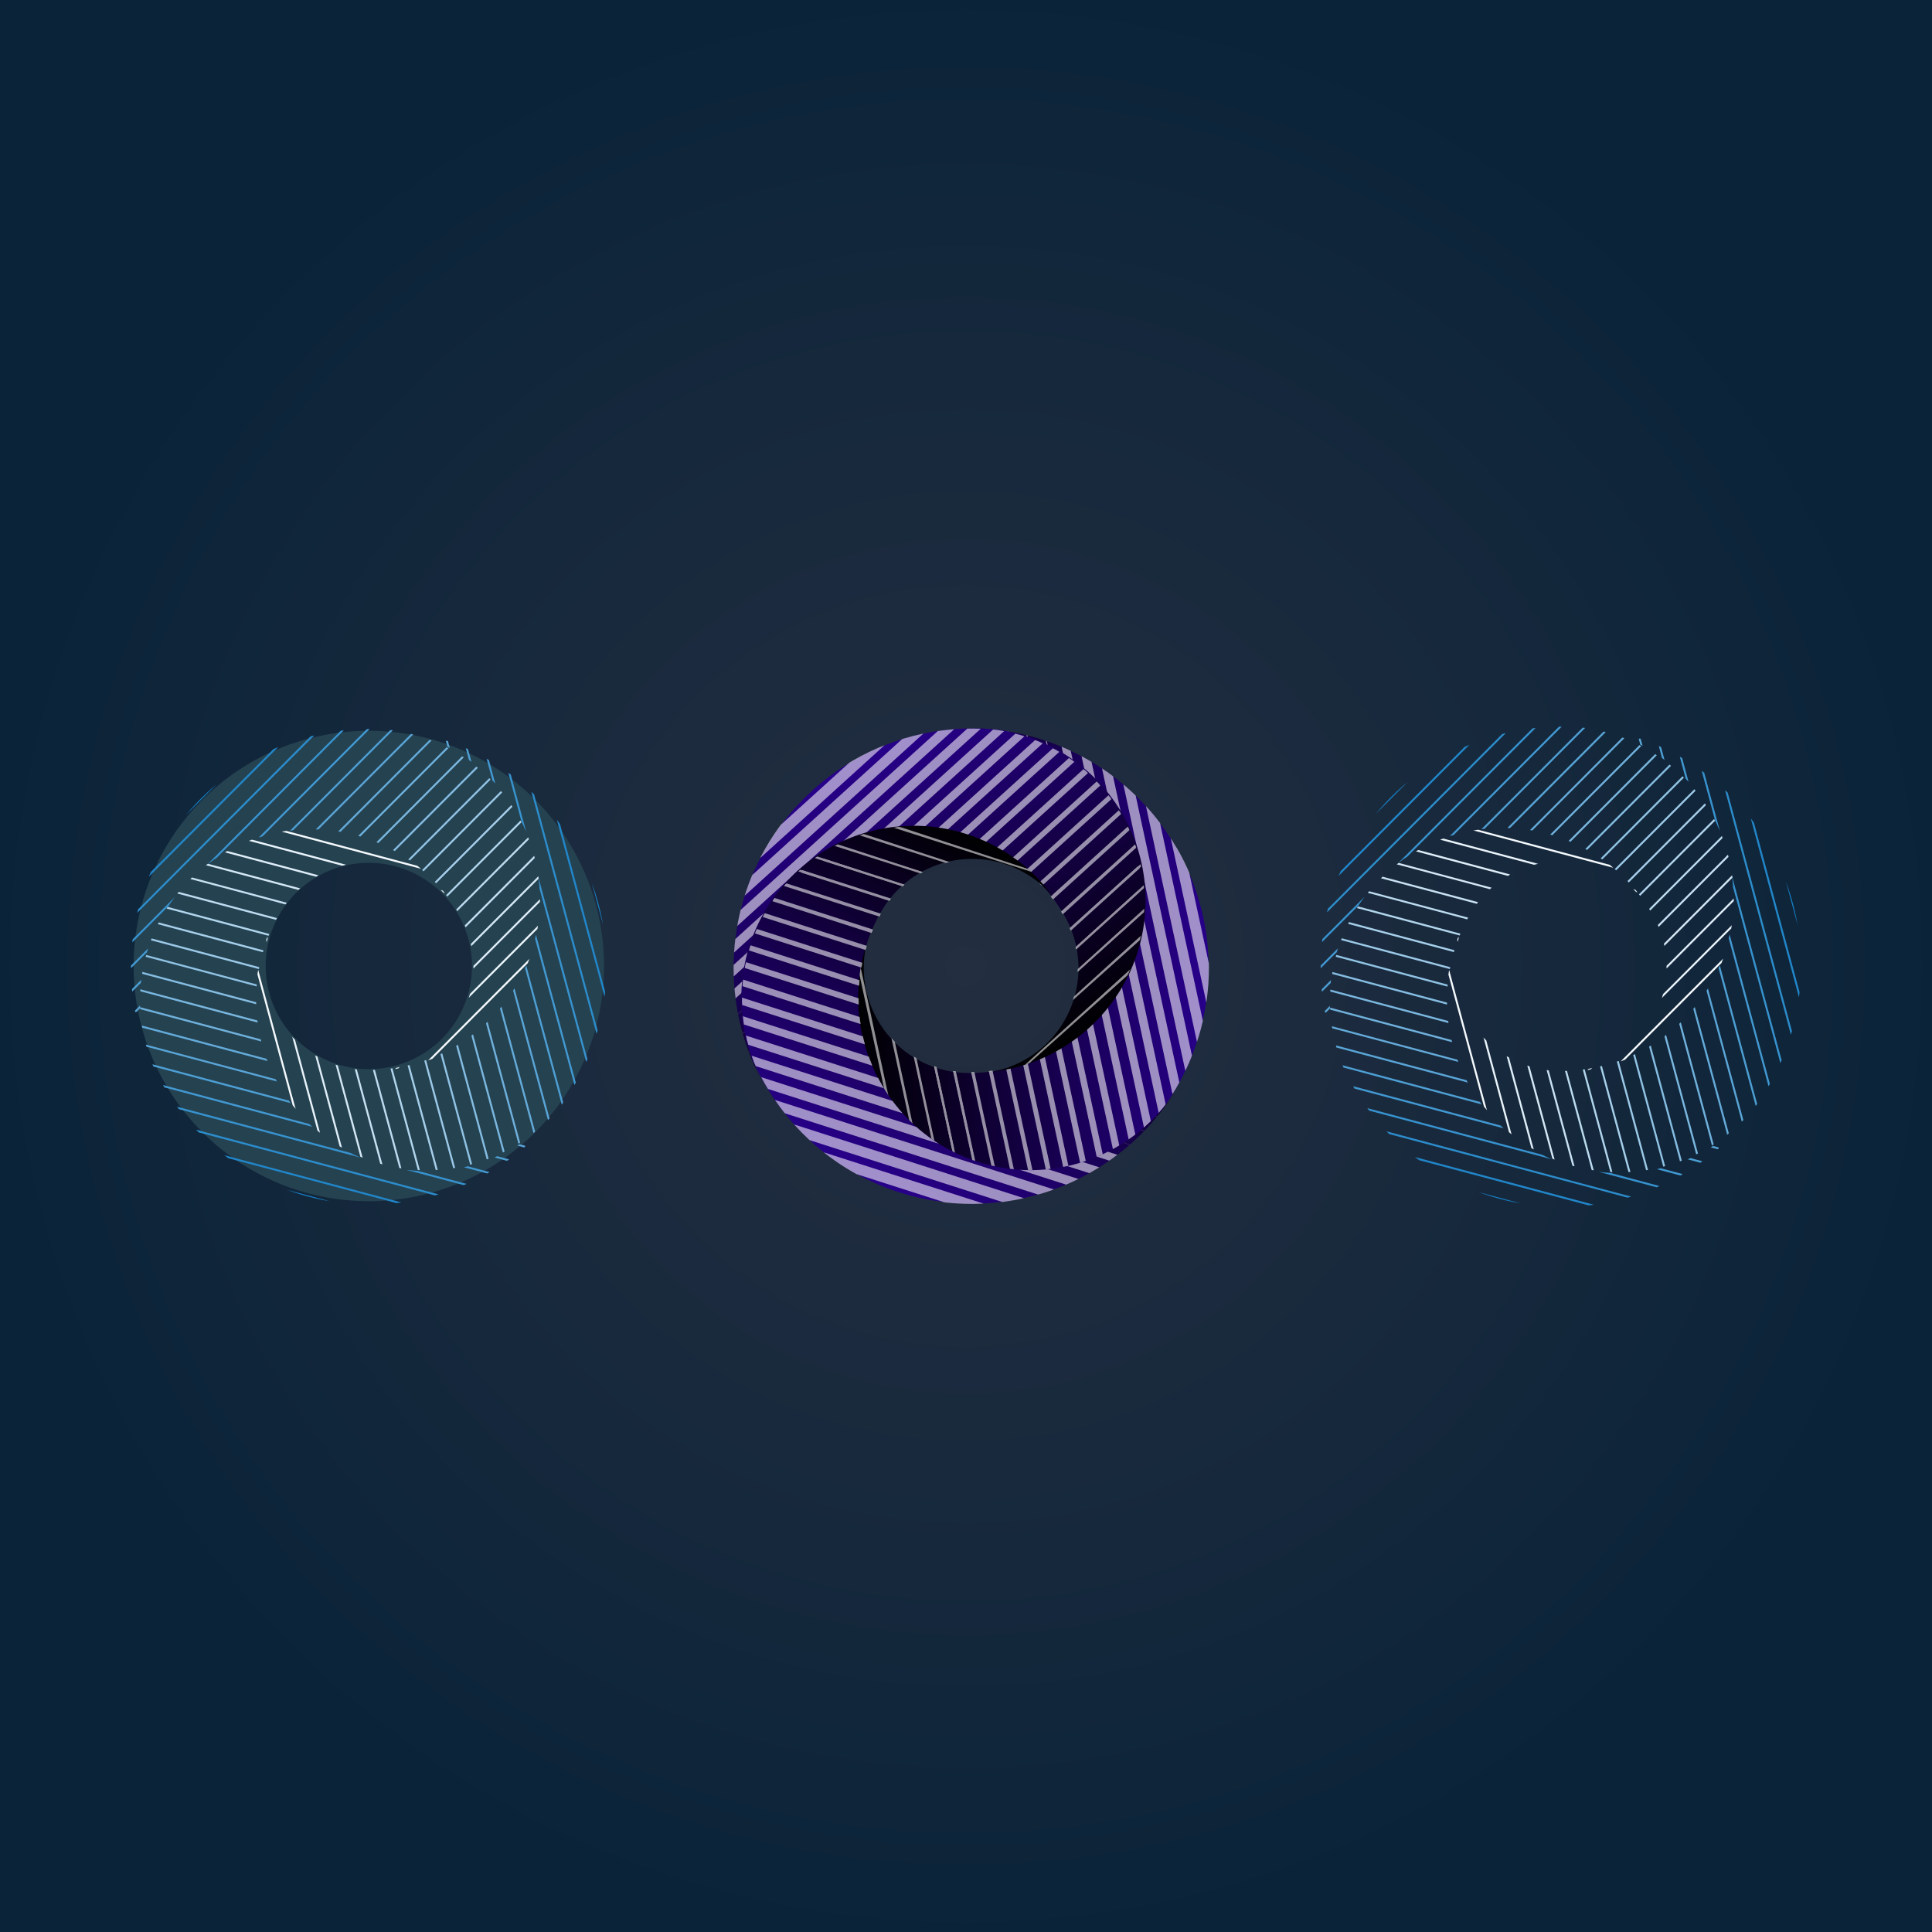 <svg id="Layer_1" data-name="Layer 1" xmlns="http://www.w3.org/2000/svg" xmlns:xlink="http://www.w3.org/1999/xlink" viewBox="0 0 1000 1000"><rect x="0" y="0" width="1000" height="1000" fill="#333333" stroke="none"/><defs><style>.cls-1,.cls-14,.cls-15,.cls-16,.cls-17,.cls-18,.cls-19,.cls-20,.cls-21,.cls-22,.cls-23,.cls-24,.cls-25,.cls-26,.cls-27,.cls-28,.cls-29,.cls-30,.cls-31,.cls-32,.cls-33,.cls-34,.cls-35{fill:none;}.cls-2{fill:url(#radial-gradient);}.cls-3{opacity:0.75;}.cls-4{fill:url(#linear-gradient);}.cls-5{opacity:0.56;}.cls-6{clip-path:url(#clip-path);}.cls-7{fill:#fff;}.cls-8{fill:url(#linear-gradient-2);}.cls-9{clip-path:url(#clip-path-2);}.cls-10{fill:url(#linear-gradient-3);}.cls-11{clip-path:url(#clip-path-3);}.cls-12{fill:#254251;}.cls-13{clip-path:url(#clip-path-4);}.cls-14{stroke:#fff;}.cls-14,.cls-15,.cls-16,.cls-17,.cls-18,.cls-19,.cls-20,.cls-21,.cls-22,.cls-23,.cls-24,.cls-25,.cls-26,.cls-27,.cls-28,.cls-29,.cls-30,.cls-31,.cls-32,.cls-33,.cls-34,.cls-35{stroke-miterlimit:10;}.cls-15{stroke:#f4f9fc;}.cls-16{stroke:#e9f3fa;}.cls-17{stroke:#deedf7;}.cls-18{stroke:#d3e7f4;}.cls-19{stroke:#c8e1f2;}.cls-20{stroke:#bcdbef;}.cls-21{stroke:#b1d5ec;}.cls-22{stroke:#a6cfea;}.cls-23{stroke:#9bc9e7;}.cls-24{stroke:#90c3e4;}.cls-25{stroke:#85bde2;}.cls-26{stroke:#7ab7df;}.cls-27{stroke:#6fb1dc;}.cls-28{stroke:#64abda;}.cls-29{stroke:#59a5d7;}.cls-30{stroke:#4d9fd4;}.cls-31{stroke:#4299d2;}.cls-32{stroke:#3793cf;}.cls-33{stroke:#2c8dcc;}.cls-34{stroke:#2187ca;}.cls-35{stroke:#1681c7;}.cls-36{clip-path:url(#clip-path-5);}.cls-37{clip-path:url(#clip-path-6);}.cls-38{clip-path:url(#clip-path-7);}.cls-39{clip-path:url(#clip-path-8);}.cls-40{clip-path:url(#clip-path-9);}</style><radialGradient id="radial-gradient" cx="500" cy="500" r="500" gradientUnits="userSpaceOnUse"><stop offset="0" stop-color="#8bb6ff"/><stop offset="0.17" stop-color="#82b2fc"/><stop offset="0.46" stop-color="#68a7f5"/><stop offset="0.82" stop-color="#3f96e9"/><stop offset="1" stop-color="#298de2"/></radialGradient><linearGradient id="linear-gradient" x1="442.72" y1="492.22" x2="625.56" y2="492.22" gradientUnits="userSpaceOnUse"><stop offset="0"/><stop offset="1" stop-color="#28008b"/></linearGradient><clipPath id="clip-path"><path class="cls-1" d="M609,438.82a124.13,124.13,0,0,0-107.49-61.9,89.23,89.23,0,0,1,87.8,72.89l.23.21-.18.1a88.64,88.64,0,0,1-30.18,83.78l-.36.31A89.08,89.08,0,0,1,501.55,555a54.28,54.28,0,0,1-51-73.22,88.41,88.41,0,0,0-6.36,52l.09.47a89.34,89.34,0,0,0,158,38.87,124.11,124.11,0,0,0,6.82-10.5,123.38,123.38,0,0,0,0-123.76Z"/></clipPath><linearGradient id="linear-gradient-2" x1="1491.38" y1="-359.91" x2="1674.21" y2="-359.91" gradientTransform="translate(1583.01 1667.95) rotate(-120)" xlink:href="#linear-gradient"/><clipPath id="clip-path-2"><path class="cls-1" d="M396.23,439a124.13,124.13,0,0,0,.14,124A89.22,89.22,0,0,1,415.6,450.56l.06-.31.18.1a90,90,0,0,1,13-9.16,88.71,88.71,0,0,1,74.65-6.59l.46.16A89.06,89.06,0,0,1,550.58,474a54.45,54.45,0,0,1,.07,54.41,54.24,54.24,0,0,1-38,26.41,88.48,88.48,0,0,0,48.19-20.49l.37-.31a89.36,89.36,0,0,0-45.33-156.25,123.19,123.19,0,0,0-74.42,15.87A122.93,122.93,0,0,0,396.23,439Z"/></clipPath><linearGradient id="linear-gradient-3" x1="1704.72" y1="973.95" x2="1887.56" y2="973.95" gradientTransform="translate(2235.99 -536.95) rotate(120)" xlink:href="#linear-gradient"/><clipPath id="clip-path-3"><path class="cls-1" d="M503.26,623.14A124.11,124.11,0,0,0,610.61,561a89.23,89.23,0,0,1-107,39.59l-.3.11v-.21a88.8,88.8,0,0,1-57.46-68l-.09-.47a89.06,89.06,0,0,1,10.67-60,54.43,54.43,0,0,1,47.08-27.26,54.22,54.22,0,0,1,41.85,19.67,88.37,88.37,0,0,0-41.84-31.49l-.45-.17A89.35,89.35,0,0,0,390.39,550.1a124,124,0,0,0,13.05,22.51,123.37,123.37,0,0,0,99.82,50.53Z"/></clipPath><clipPath id="clip-path-4"><path class="cls-1" d="M297.49,438.15a123.21,123.21,0,0,0-106.73-61.64,88.66,88.66,0,0,1,87.17,72.59l.24.2-.18.11a88.44,88.44,0,0,1-30,83.43l-.36.31a88.31,88.31,0,0,1-56.9,20.68,54.07,54.07,0,0,1-50.68-72.91,88.28,88.28,0,0,0-7.71,36.15,89.2,89.2,0,0,0,1.4,15.61c0,.15,0,.31.08.47a88.63,88.63,0,0,0,156.86,38.7,123.16,123.16,0,0,0,6.78-133.7Z"/></clipPath><clipPath id="clip-path-5"><path class="cls-1" d="M84.31,439a123.18,123.18,0,0,0,0,123.25,88.66,88.66,0,0,1,19.27-111.79l.06-.31.18.1A88.56,88.56,0,0,1,191,434.44l.46.16a88.24,88.24,0,0,1,46.36,38.94,54.06,54.06,0,0,1-37.81,80.34,88.28,88.28,0,0,0,35.17-11.4,89.31,89.31,0,0,0,12.81-9l.37-.31A88.63,88.63,0,0,0,203.49,378q-6.19-.63-12.44-.64a126.26,126.26,0,0,0-13.45.72A123.22,123.22,0,0,0,84.31,439Z"/></clipPath><clipPath id="clip-path-6"><path class="cls-1" d="M191.24,623.49A123.2,123.2,0,0,0,298,561.87a88.67,88.67,0,0,1-106.45,39.21l-.3.1V601A88.53,88.53,0,0,1,134,533.3l-.09-.46a88.24,88.24,0,0,1,10.54-59.63,54.08,54.08,0,0,1,88.48-7.43A88.29,88.29,0,0,0,205.46,441a89.34,89.34,0,0,0-14.22-6.59l-.45-.17A88.63,88.63,0,0,0,78.84,550.77a124.47,124.47,0,0,0,5.67,11.09,123.13,123.13,0,0,0,106.73,61.63Z"/></clipPath><clipPath id="clip-path-7"><path class="cls-1" d="M915.53,437.54A124.39,124.39,0,0,0,807.75,375.3a89.54,89.54,0,0,1,88,73.3l.24.21-.18.1a89.37,89.37,0,0,1-30.26,84.25l-.37.31a89.15,89.15,0,0,1-57.46,20.89,54.61,54.61,0,0,1-51.17-73.63A89.25,89.25,0,0,0,750.2,533l.09.47a89.5,89.5,0,0,0,158.4,39.09q3.67-5.1,6.84-10.56a126.43,126.43,0,0,0,6.16-12.12,124.42,124.42,0,0,0-6.16-112.34Z"/></clipPath><clipPath id="clip-path-8"><path class="cls-1" d="M700.26,438.35a124.4,124.4,0,0,0,0,124.46,89.53,89.53,0,0,1,19.46-112.89l.06-.31.18.1a91.06,91.06,0,0,1,13.07-9.2,89.29,89.29,0,0,1,75-6.71l.46.16a89.14,89.14,0,0,1,46.82,39.32,54.61,54.61,0,0,1-38.18,81.13,89.28,89.28,0,0,0,35.51-11.51,90.56,90.56,0,0,0,12.94-9.1l.37-.31a89.51,89.51,0,0,0-45.35-156.73,125.36,125.36,0,0,0-12.57-.64,124.36,124.36,0,0,0-107.78,62.23Z"/></clipPath><clipPath id="clip-path-9"><path class="cls-1" d="M808.24,624.7A124.41,124.41,0,0,0,916,562.48a89.54,89.54,0,0,1-107.5,39.59l-.3.1V602a89.35,89.35,0,0,1-57.82-68.33c0-.16-.07-.31-.09-.47A89.14,89.14,0,0,1,761,473a54.61,54.61,0,0,1,89.35-7.5,89.34,89.34,0,0,0-42.08-31.66l-.45-.16a89.49,89.49,0,0,0-113,117.63,121.8,121.8,0,0,0,5.72,11.21A124.36,124.36,0,0,0,808.24,624.7Z"/></clipPath></defs><title>logo-01</title><rect class="cls-2" width="1000" height="1000"/><g class="cls-3"><rect width="1000" height="1000"/></g><path class="cls-4" d="M608.93,438.9a124,124,0,0,0-107.44-62,89.24,89.24,0,0,1,87.75,73.06l.24.2-.18.11a90.16,90.16,0,0,1,1.43,15.87,89,89,0,0,1-31.6,68.1l-.36.32a88.86,88.86,0,0,1-57.28,20.82,54.45,54.45,0,0,1-51-73.39A88.88,88.88,0,0,0,444.13,534c0,.16.06.32.08.48a89.22,89.22,0,0,0,157.9,39q3.66-5.09,6.82-10.53a125.52,125.52,0,0,0,6.13-12.08,124,124,0,0,0-6.13-112Z"/><g class="cls-5"><g class="cls-6"><polyline class="cls-7" points="591.48 310.23 613.04 409.88 634.6 509.54 656.17 609.2 677.73 708.86"/><polygon class="cls-7" points="674.95 709.81 588.69 311.18 594.26 309.27 680.52 707.9 674.95 709.81"/><polyline class="cls-7" points="582.64 313 583 314.31 604.26 412.59 625.84 512.3 647.4 611.95 668.97 711.61 668.9 711.63"/><polygon class="cls-7" points="664.23 703.04 582.08 323.39 587.38 321.57 669.53 701.22 664.23 703.04"/><polyline class="cls-7" points="573.81 315.78 574.22 317 595.49 415.29 617.07 515.05 638.64 614.71 660.2 714.37 660.07 714.41"/><polygon class="cls-7" points="653.51 696.27 575.47 335.6 580.51 333.88 658.55 694.54 653.51 696.27"/><polyline class="cls-7" points="564.98 318.56 565.44 319.68 586.71 417.99 608.31 517.8 629.87 617.46 651.44 717.12 651.24 717.19"/><polygon class="cls-7" points="642.79 689.5 568.85 347.81 573.63 346.18 647.56 687.86 642.79 689.5"/><polyline class="cls-7" points="556.15 321.33 556.66 322.37 577.93 420.69 599.54 520.56 621.11 620.22 642.67 719.88 642.4 719.97"/><polygon class="cls-7" points="632.07 682.73 562.24 360.03 566.75 358.48 636.58 681.18 632.07 682.73"/><polyline class="cls-7" points="547.32 324.06 547.88 325 569.16 423.34 590.78 523.26 612.34 622.92 633.9 722.57 633.57 722.69"/><polygon class="cls-7" points="621.35 675.9 555.63 372.18 559.87 370.73 625.59 674.45 621.35 675.9"/><polyline class="cls-7" points="538.49 326.82 539.1 327.68 560.38 426.03 582.01 526 603.58 625.66 625.14 725.32 624.74 725.45"/><polygon class="cls-7" points="610.63 669.12 549.02 384.38 553 383.02 614.61 667.76 610.63 669.12"/><polyline class="cls-7" points="529.65 329.59 530.32 330.36 551.6 428.73 573.25 528.74 594.81 628.4 616.37 728.06 615.91 728.22"/><polygon class="cls-7" points="599.91 662.34 542.4 396.58 546.12 395.31 603.62 661.07 599.91 662.34"/><polyline class="cls-7" points="520.82 332.35 521.54 333.03 542.83 431.42 564.48 531.49 586.04 631.15 607.61 730.8 607.08 730.99"/><polygon class="cls-7" points="589.19 655.55 535.79 408.78 539.24 407.6 592.64 654.37 589.19 655.55"/><polyline class="cls-7" points="511.99 335.12 512.76 335.71 534.05 434.11 555.72 534.23 577.28 633.89 598.84 733.55 598.25 733.75"/><polygon class="cls-7" points="578.47 648.77 529.18 420.98 532.36 419.89 581.65 647.68 578.47 648.77"/><polyline class="cls-7" points="503.16 337.88 503.98 338.39 525.27 436.8 546.95 536.97 568.51 636.63 590.08 736.29 589.41 736.52"/><polygon class="cls-7" points="567.75 641.99 522.57 433.18 525.49 432.18 570.67 640.99 567.75 641.99"/><polyline class="cls-7" points="494.33 340.65 495.2 341.06 516.5 439.49 538.18 539.72 559.75 639.38 581.31 739.03 580.58 739.28"/><polygon class="cls-7" points="557.03 635.21 515.96 445.38 518.61 444.48 559.68 634.3 557.03 635.21"/><polyline class="cls-7" points="485.49 343.42 486.42 343.74 507.72 442.18 529.42 542.46 550.98 642.12 572.55 741.78 571.75 742.05"/><polygon class="cls-7" points="546.31 628.43 509.34 457.58 511.73 456.77 548.7 627.61 546.31 628.43"/><polyline class="cls-7" points="476.66 346.18 477.64 346.42 498.94 444.88 520.65 545.2 542.22 644.86 563.78 744.52 562.92 744.81"/><polygon class="cls-7" points="535.59 621.64 502.73 469.78 504.85 469.06 537.71 620.92 535.59 621.64"/><polyline class="cls-7" points="467.83 348.95 468.86 349.1 490.17 447.57 511.89 547.95 533.45 647.61 555.01 747.26 554.09 747.58"/><polygon class="cls-7" points="524.87 614.86 496.12 481.98 497.98 481.35 526.73 614.23 524.87 614.86"/><polyline class="cls-7" points="459 351.71 460.08 351.77 481.39 450.26 503.12 550.69 524.69 650.35 546.25 750.01 545.25 750.35"/><polygon class="cls-7" points="514.15 608.08 489.51 494.19 491.1 493.64 515.74 607.53 514.15 608.08"/><polyline class="cls-7" points="450.17 354.49 451.3 354.46 472.61 452.96 494.36 553.45 515.92 653.11 537.48 752.76 536.42 753.13"/><polygon class="cls-7" points="503.43 601.31 482.89 506.4 484.22 505.95 504.76 600.86 503.43 601.31"/><polyline class="cls-7" points="441.33 357.31 442.52 357.19 463.84 455.7 485.59 556.24 507.15 655.89 528.72 755.55 527.59 755.94"/><polygon class="cls-7" points="492.71 594.58 476.28 518.64 477.34 518.28 493.77 594.21 492.71 594.58"/><polyline class="cls-7" points="432.5 360.12 433.74 359.91 455.06 458.44 476.82 559.02 498.39 658.68 519.95 758.34 518.76 758.75"/><polygon class="cls-7" points="481.99 587.84 469.67 530.89 470.46 530.62 482.79 587.57 481.99 587.84"/><polyline class="cls-7" points="423.67 362.93 424.96 362.63 446.28 461.17 468.06 561.81 489.62 661.47 511.19 761.13 509.93 761.56"/><polygon class="cls-7" points="471.27 581.1 463.06 543.13 463.59 542.95 471.8 580.92 471.27 581.1"/><polyline class="cls-7" points="414.84 365.77 416.18 365.38 437.51 463.94 459.29 564.63 480.86 664.29 502.42 763.95 501.1 764.4"/><polygon class="cls-7" points="460.55 574.39 456.44 555.41 456.71 555.32 460.82 574.3 460.55 574.39"/><polygon class="cls-7" points="492.26 767.18 449.14 567.86 406.01 368.55 407.4 368.07 450.53 567.39 493.66 766.7 492.26 767.18"/></g></g><path class="cls-8" d="M396.36,439.06a124,124,0,0,0,0,124.06,89.26,89.26,0,0,1,19.4-112.53l.06-.31.18.11a89.07,89.07,0,0,1,87.81-15.86l.45.15a88.85,88.85,0,0,1,46.67,39.2,54.43,54.43,0,0,1-38,80.87,89,89,0,0,0,48.29-20.55l.37-.31a89.21,89.21,0,0,0-45.2-156.22q-6.24-.63-12.53-.64a123.94,123.94,0,0,0-107.43,62Z"/><g class="cls-5"><g class="cls-9"><polyline class="cls-7" points="293.65 518.5 369.17 450 444.7 381.5 520.22 312.99 595.75 244.49"/><polygon class="cls-7" points="597.96 246.42 295.87 520.44 291.43 516.57 593.53 242.55 597.96 246.42"/><polyline class="cls-7" points="300.42 524.72 375.96 456.2 451.47 387.71 527.01 319.18 601.51 251.61 602.57 250.75 595.37 257.27"/><polygon class="cls-7" points="597.46 259.09 309.75 520.06 305.52 516.37 593.24 255.41 597.46 259.09"/><polyline class="cls-7" points="307.19 530.93 382.74 462.4 458.23 393.92 533.81 325.38 608.33 257.78 609.39 257.01 595 270.06"/><polygon class="cls-7" points="596.96 271.76 323.63 519.68 319.62 516.18 592.94 268.26 596.96 271.76"/><polyline class="cls-7" points="313.95 537.15 389.52 468.6 465 400.14 540.6 331.57 615.15 263.95 616.21 263.27 594.63 282.84"/><polygon class="cls-7" points="596.45 284.43 337.51 519.3 333.71 515.98 592.65 281.11 596.45 284.43"/><polyline class="cls-7" points="320.72 543.36 396.3 474.8 471.77 406.35 547.39 337.76 621.97 270.12 623.03 269.53 594.26 295.63"/><polygon class="cls-7" points="595.95 297.1 351.39 518.92 347.8 515.79 592.36 293.97 595.95 297.1"/><polyline class="cls-7" points="327.49 549.57 403.09 481 478.54 412.57 554.18 343.95 628.79 276.28 629.85 275.79 593.89 308.41"/><polygon class="cls-7" points="595.45 309.77 365.28 518.54 361.89 515.59 592.06 306.82 595.45 309.77"/><polyline class="cls-7" points="334.26 555.79 409.87 487.2 485.31 418.78 560.98 350.14 635.6 282.45 636.67 282.05 593.51 321.19"/><polygon class="cls-7" points="594.94 322.44 379.16 518.16 375.99 515.4 591.77 319.67 594.94 322.44"/><polyline class="cls-7" points="341.03 562 416.65 493.4 492.07 424.99 567.77 356.33 642.42 288.62 643.49 288.31 593.14 333.98"/><polygon class="cls-7" points="594.44 335.11 393.04 517.78 390.08 515.2 591.48 332.53 594.44 335.11"/><polyline class="cls-7" points="347.8 568.22 423.44 499.61 498.84 431.21 574.56 362.53 649.24 294.79 650.31 294.57 592.77 346.76"/><polygon class="cls-7" points="593.93 347.77 406.92 517.4 404.17 515.01 591.19 345.38 593.93 347.77"/><polyline class="cls-7" points="354.56 574.43 430.22 505.81 505.61 437.42 581.36 368.72 656.06 300.96 657.13 300.83 592.4 359.55"/><polygon class="cls-7" points="593.43 360.44 420.8 517.02 418.27 514.81 590.89 358.23 593.43 360.44"/><polyline class="cls-7" points="361.33 580.64 437 512.01 512.38 443.63 588.15 374.91 662.88 307.13 663.96 307.09 592.03 372.33"/><polygon class="cls-7" points="592.93 373.11 434.69 516.65 432.36 514.62 590.6 371.09 592.93 373.11"/><polyline class="cls-7" points="368.1 586.86 443.78 518.21 519.15 449.85 594.94 381.1 669.7 313.3 670.78 313.35 591.66 385.11"/><polygon class="cls-7" points="592.42 385.78 448.57 516.27 446.45 514.42 590.31 383.94 592.42 385.78"/><polyline class="cls-7" points="374.87 593.14 450.57 524.48 525.92 456.13 601.73 387.37 676.51 319.54 677.6 319.68 591.28 397.97"/><polygon class="cls-7" points="591.92 398.52 462.45 515.96 460.55 514.3 590.02 396.87 591.92 398.52"/><polyline class="cls-7" points="381.64 599.4 457.35 530.73 532.68 462.39 608.52 393.6 683.33 325.75 684.42 325.99 590.91 410.8"/><polygon class="cls-7" points="591.41 411.24 476.33 515.63 474.64 514.15 589.72 409.76 591.41 411.24"/><polyline class="cls-7" points="388.4 605.66 464.13 536.97 539.45 468.65 615.32 399.84 690.15 331.96 691.24 332.29 590.54 423.63"/><polygon class="cls-7" points="590.91 423.95 490.21 515.29 488.73 514 589.43 422.66 590.91 423.95"/><polyline class="cls-7" points="395.17 611.92 470.92 543.22 546.22 474.91 622.11 406.08 696.97 338.18 698.06 338.6 590.17 436.46"/><polygon class="cls-7" points="590.41 436.67 504.09 514.96 502.83 513.85 589.14 435.56 590.41 436.67"/><polyline class="cls-7" points="401.94 618.18 477.7 549.47 552.99 481.17 628.9 412.32 703.79 344.39 704.88 344.9 589.8 449.29"/><polygon class="cls-7" points="589.9 449.38 517.98 514.63 516.92 513.7 588.85 448.46 589.9 449.38"/><polyline class="cls-7" points="408.71 624.44 484.48 555.71 559.76 487.43 635.7 418.55 710.61 350.61 711.7 351.21 589.42 462.12"/><polygon class="cls-7" points="589.4 462.1 531.86 514.29 531.01 513.55 588.55 461.36 589.4 462.1"/><polyline class="cls-7" points="415.48 630.7 491.26 561.96 566.52 493.69 642.49 424.79 717.42 356.82 718.52 357.51 589.05 474.95"/><polygon class="cls-7" points="588.89 474.81 545.74 513.96 545.11 513.4 588.26 474.26 588.89 474.81"/><polyline class="cls-7" points="422.25 636.96 498.05 568.21 573.29 499.95 649.28 431.03 724.24 363.04 725.34 363.82 588.68 487.78"/><polygon class="cls-7" points="588.39 487.53 559.62 513.62 559.2 513.25 587.97 487.16 588.39 487.53"/><polyline class="cls-7" points="429.01 643.22 504.83 574.45 580.06 506.21 656.07 437.27 731.06 369.25 732.16 370.13 588.31 500.61"/><polygon class="cls-7" points="587.89 500.24 573.5 513.29 573.29 513.11 587.68 500.06 587.89 500.24"/><polygon class="cls-7" points="738.99 375.95 587.94 512.96 436.89 649.97 435.78 649 586.83 511.99 737.88 374.98 738.99 375.95"/></g></g><path class="cls-10" d="M503.24,623a124,124,0,0,0,107.45-62,89.26,89.26,0,0,1-107.15,39.46l-.3.1v-.21a89.05,89.05,0,0,1-57.64-68.11l-.09-.47a88.87,88.87,0,0,1,10.61-60,54.43,54.43,0,0,1,89.06-7.48,88.79,88.79,0,0,0-41.94-31.55l-.45-.17A89.22,89.22,0,0,0,390.1,549.81a124.59,124.59,0,0,0,13.11,22.53,124,124,0,0,0,100,50.67Z"/><g class="cls-5"><g class="cls-11"><polyline class="cls-7" points="623.4 672.23 526.31 641.08 429.22 609.92 332.14 578.77 235.05 547.61"/><polygon class="cls-7" points="235.61 544.72 623.97 669.34 622.83 675.12 234.48 550.5 235.61 544.72"/><polyline class="cls-7" points="625.4 663.26 528.29 632.1 431.22 600.95 334.1 569.79 238.33 539.06 237.06 538.58 246.31 541.54"/><polygon class="cls-7" points="246.84 538.83 616.7 657.51 615.62 663.01 245.76 544.33 246.84 538.83"/><polyline class="cls-7" points="627.4 654.29 530.27 623.13 433.22 591.98 336.07 560.81 240.26 530.07 239.07 529.54 257.56 535.47"/><polygon class="cls-7" points="258.06 532.93 609.43 645.67 608.4 650.9 257.04 538.16 258.06 532.93"/><polyline class="cls-7" points="629.39 645.32 532.25 614.15 435.22 583.02 338.03 551.83 242.2 521.08 241.08 520.5 268.82 529.4"/><polygon class="cls-7" points="269.29 527.03 602.16 633.84 601.19 638.8 268.31 531.98 269.29 527.03"/><polyline class="cls-7" points="631.39 636.36 534.23 605.18 437.21 574.05 340 542.85 244.13 512.09 243.09 511.46 280.08 523.33"/><polygon class="cls-7" points="280.51 521.13 594.89 622.01 593.97 626.69 279.59 525.81 280.51 521.13"/><polyline class="cls-7" points="633.39 627.39 536.21 596.2 439.21 565.08 341.96 533.88 246.06 503.1 245.1 502.43 291.33 517.26"/><polygon class="cls-7" points="291.73 515.23 587.62 610.18 586.76 614.58 290.87 519.64 291.73 515.23"/><polyline class="cls-7" points="635.38 618.42 538.18 587.23 441.21 556.11 343.93 524.9 248 494.11 247.11 493.39 302.59 511.19"/><polygon class="cls-7" points="302.96 509.33 580.35 598.35 579.54 602.47 302.15 513.46 302.96 509.33"/><polyline class="cls-7" points="637.38 609.45 540.16 578.25 443.2 547.14 345.9 515.92 249.93 485.12 249.12 484.35 313.85 505.12"/><polygon class="cls-7" points="314.18 503.44 573.08 586.51 572.33 590.37 313.42 507.29 314.18 503.44"/><polyline class="cls-7" points="639.38 600.48 542.14 569.28 445.2 538.17 347.86 506.94 251.86 476.13 251.13 475.32 325.11 499.05"/><polygon class="cls-7" points="325.4 497.54 565.81 574.68 565.11 578.26 324.7 501.12 325.4 497.54"/><polyline class="cls-7" points="641.38 591.51 544.12 560.3 447.2 529.21 349.83 497.96 253.79 467.15 253.15 466.28 336.36 492.98"/><polygon class="cls-7" points="336.63 491.64 558.54 562.85 557.89 566.15 335.98 494.94 336.63 491.64"/><polyline class="cls-7" points="643.37 582.54 546.1 551.33 449.2 520.24 351.8 488.98 255.73 458.16 255.16 457.24 347.62 486.91"/><polygon class="cls-7" points="347.85 485.74 551.27 551.02 550.68 554.04 347.26 488.77 347.85 485.74"/><polyline class="cls-7" points="645.37 573.58 548.08 542.36 451.19 511.27 353.76 480 257.66 449.17 257.17 448.2 358.88 480.84"/><polygon class="cls-7" points="359.07 479.85 544 539.18 543.46 541.94 358.53 482.6 359.07 479.85"/><polyline class="cls-7" points="647.37 564.61 550.05 533.38 453.19 502.3 355.73 471.03 259.59 440.18 259.18 439.17 370.13 474.77"/><polygon class="cls-7" points="370.3 473.95 536.73 527.35 536.25 529.83 369.81 476.42 370.3 473.95"/><polyline class="cls-7" points="649.37 555.64 552.03 524.41 455.19 493.33 357.69 462.05 261.53 431.19 261.19 430.13 381.39 468.7"/><polygon class="cls-7" points="381.52 468.05 529.47 515.52 529.03 517.72 381.09 470.25 381.52 468.05"/><polyline class="cls-7" points="651.36 546.67 554.01 515.43 457.19 484.36 359.66 453.07 263.46 422.2 263.2 421.09 392.65 462.63"/><polygon class="cls-7" points="392.74 462.15 522.2 503.69 521.82 505.62 392.37 464.08 392.74 462.15"/><polyline class="cls-7" points="653.36 537.7 555.99 506.46 459.18 475.39 361.62 444.09 265.39 413.21 265.21 412.06 403.91 456.56"/><polygon class="cls-7" points="403.97 456.25 514.93 491.86 514.6 493.51 403.64 457.9 403.97 456.25"/><polyline class="cls-7" points="655.36 528.74 557.97 497.48 461.18 466.43 363.59 435.11 267.32 404.22 267.22 403.02 415.17 450.49"/><polygon class="cls-7" points="415.19 450.35 507.66 480.02 507.39 481.4 414.92 451.73 415.19 450.35"/><polyline class="cls-7" points="657.35 519.77 559.95 488.51 463.18 457.46 365.56 426.13 269.26 395.23 269.23 393.98 426.42 444.42"/><polygon class="cls-7" points="426.42 444.46 500.39 468.19 500.17 469.29 426.2 445.56 426.42 444.46"/><polyline class="cls-7" points="659.35 510.8 561.92 479.54 465.18 448.49 367.52 417.15 271.19 386.24 271.24 384.94 437.68 438.35"/><polygon class="cls-7" points="437.64 438.56 493.12 456.36 492.95 457.19 437.48 439.38 437.64 438.56"/><polyline class="cls-7" points="661.41 501.83 563.97 470.56 467.24 439.52 369.55 408.18 273.19 377.25 273.32 375.91 449 432.28"/><polygon class="cls-7" points="448.93 432.66 485.91 444.53 485.81 445.08 448.82 433.21 448.93 432.66"/><polyline class="cls-7" points="663.45 492.86 565.99 461.59 469.27 430.55 371.56 399.2 275.16 368.27 275.37 366.87 460.3 426.21"/><polygon class="cls-7" points="460.19 426.76 478.68 432.69 478.63 432.97 460.13 427.04 460.19 426.76"/><polygon class="cls-7" points="277.27 357.83 471.45 420.14 665.63 482.45 665.34 483.89 471.17 421.58 276.99 359.28 277.27 357.83"/></g></g><path class="cls-12" d="M190.9,378.26A121.74,121.74,0,1,0,312.64,500,121.74,121.74,0,0,0,190.9,378.26Zm0,175.13A53.39,53.39,0,1,1,244.29,500,53.39,53.39,0,0,1,190.9,553.39Z"/><g class="cls-13"><line class="cls-14" x1="192.62" y1="757.44" x2="102.39" y2="422.3"/><line class="cls-15" x1="201.21" y1="754.85" x2="110.98" y2="419.71"/><line class="cls-16" x1="209.81" y1="752.25" x2="119.58" y2="417.12"/><line class="cls-17" x1="218.4" y1="749.66" x2="128.17" y2="414.52"/><line class="cls-18" x1="226.99" y1="747.07" x2="136.76" y2="411.93"/><line class="cls-19" x1="235.59" y1="744.48" x2="145.36" y2="409.34"/><line class="cls-20" x1="244.18" y1="741.89" x2="153.95" y2="406.75"/><line class="cls-21" x1="252.77" y1="739.3" x2="162.54" y2="404.16"/><line class="cls-22" x1="261.36" y1="736.7" x2="171.14" y2="401.57"/><line class="cls-23" x1="269.96" y1="734.11" x2="179.73" y2="398.98"/><line class="cls-24" x1="278.55" y1="731.52" x2="188.32" y2="396.38"/><line class="cls-25" x1="287.14" y1="728.93" x2="196.92" y2="393.79"/><line class="cls-26" x1="295.74" y1="726.34" x2="205.51" y2="391.2"/><line class="cls-27" x1="304.33" y1="723.75" x2="214.1" y2="388.61"/><line class="cls-28" x1="312.92" y1="721.15" x2="222.7" y2="386.02"/><line class="cls-29" x1="321.52" y1="718.56" x2="231.29" y2="383.43"/><line class="cls-30" x1="330.11" y1="715.97" x2="239.88" y2="380.83"/><line class="cls-31" x1="338.7" y1="713.38" x2="248.48" y2="378.24"/><line class="cls-32" x1="347.3" y1="710.79" x2="257.07" y2="375.65"/><line class="cls-33" x1="355.89" y1="708.2" x2="265.66" y2="373.06"/><line class="cls-34" x1="364.48" y1="705.6" x2="274.25" y2="370.47"/><line class="cls-35" x1="373.08" y1="703.01" x2="282.85" y2="367.88"/></g><g class="cls-36"><line class="cls-14" x1="413.26" y1="370.12" x2="168.13" y2="615.83"/><line class="cls-15" x1="406.72" y1="363.98" x2="161.59" y2="609.68"/><line class="cls-16" x1="400.17" y1="357.83" x2="155.05" y2="603.54"/><line class="cls-17" x1="393.63" y1="351.68" x2="148.51" y2="597.39"/><line class="cls-18" x1="387.09" y1="345.54" x2="141.97" y2="591.25"/><line class="cls-19" x1="380.55" y1="339.39" x2="135.43" y2="585.1"/><line class="cls-20" x1="374.01" y1="333.24" x2="128.89" y2="578.95"/><line class="cls-21" x1="367.47" y1="327.1" x2="122.35" y2="572.81"/><line class="cls-22" x1="360.93" y1="320.95" x2="115.81" y2="566.66"/><line class="cls-23" x1="354.39" y1="314.81" x2="109.26" y2="560.52"/><line class="cls-24" x1="347.85" y1="308.66" x2="102.72" y2="554.37"/><line class="cls-25" x1="341.31" y1="302.51" x2="96.18" y2="548.22"/><line class="cls-26" x1="334.76" y1="296.37" x2="89.64" y2="542.08"/><line class="cls-27" x1="328.22" y1="290.22" x2="83.1" y2="535.93"/><line class="cls-28" x1="321.68" y1="284.08" x2="76.56" y2="529.78"/><line class="cls-29" x1="315.14" y1="277.93" x2="70.02" y2="523.64"/><line class="cls-30" x1="308.6" y1="271.78" x2="63.48" y2="517.49"/><line class="cls-31" x1="302.06" y1="265.64" x2="56.94" y2="511.35"/><line class="cls-32" x1="295.52" y1="259.49" x2="50.4" y2="505.2"/><line class="cls-33" x1="288.98" y1="253.34" x2="43.85" y2="499.05"/><line class="cls-34" x1="282.44" y1="247.2" x2="37.31" y2="492.91"/><line class="cls-35" x1="275.89" y1="241.05" x2="30.77" y2="486.76"/></g><g class="cls-37"><line class="cls-14" x1="-32.83" y1="373.02" x2="302.52" y2="462.45"/><line class="cls-15" x1="-34.88" y1="381.76" x2="300.47" y2="471.19"/><line class="cls-16" x1="-36.94" y1="390.5" x2="298.42" y2="479.93"/><line class="cls-17" x1="-38.99" y1="399.24" x2="296.36" y2="488.66"/><line class="cls-18" x1="-41.04" y1="407.97" x2="294.31" y2="497.4"/><line class="cls-19" x1="-43.09" y1="416.71" x2="292.26" y2="506.14"/><line class="cls-20" x1="-45.14" y1="425.45" x2="290.21" y2="514.88"/><line class="cls-21" x1="-47.2" y1="434.19" x2="288.16" y2="523.62"/><line class="cls-22" x1="-49.25" y1="442.93" x2="286.1" y2="532.35"/><line class="cls-23" x1="-51.3" y1="451.66" x2="284.05" y2="541.09"/><line class="cls-24" x1="-53.35" y1="460.4" x2="282" y2="549.83"/><line class="cls-25" x1="-55.41" y1="469.14" x2="279.95" y2="558.57"/><line class="cls-26" x1="-57.46" y1="477.88" x2="277.89" y2="567.3"/><line class="cls-27" x1="-59.51" y1="486.61" x2="275.84" y2="576.04"/><line class="cls-28" x1="-61.56" y1="495.35" x2="273.79" y2="584.78"/><line class="cls-29" x1="-63.61" y1="504.09" x2="271.74" y2="593.52"/><line class="cls-30" x1="-65.67" y1="512.83" x2="269.69" y2="602.26"/><line class="cls-31" x1="-67.72" y1="521.57" x2="267.63" y2="610.99"/><line class="cls-32" x1="-69.77" y1="530.3" x2="265.58" y2="619.73"/><line class="cls-33" x1="-71.82" y1="539.04" x2="263.53" y2="628.47"/><line class="cls-34" x1="-73.88" y1="547.78" x2="261.48" y2="637.21"/><line class="cls-35" x1="-75.93" y1="556.52" x2="259.42" y2="645.94"/></g><g class="cls-38"><line class="cls-14" x1="809.63" y1="759.96" x2="718.52" y2="421.54"/><line class="cls-15" x1="818.31" y1="757.35" x2="727.2" y2="418.92"/><line class="cls-16" x1="826.99" y1="754.73" x2="735.87" y2="416.3"/><line class="cls-17" x1="835.67" y1="752.11" x2="744.55" y2="413.69"/><line class="cls-18" x1="844.34" y1="749.49" x2="753.23" y2="411.07"/><line class="cls-19" x1="853.02" y1="746.88" x2="761.91" y2="408.45"/><line class="cls-20" x1="861.7" y1="744.26" x2="770.58" y2="405.84"/><line class="cls-21" x1="870.38" y1="741.64" x2="779.26" y2="403.22"/><line class="cls-22" x1="879.05" y1="739.03" x2="787.94" y2="400.6"/><line class="cls-23" x1="887.73" y1="736.41" x2="796.62" y2="397.98"/><line class="cls-24" x1="896.41" y1="733.79" x2="805.29" y2="395.37"/><line class="cls-25" x1="905.09" y1="731.18" x2="813.97" y2="392.75"/><line class="cls-26" x1="913.76" y1="728.56" x2="822.65" y2="390.13"/><line class="cls-27" x1="922.44" y1="725.94" x2="831.33" y2="387.52"/><line class="cls-28" x1="931.12" y1="723.32" x2="840" y2="384.9"/><line class="cls-29" x1="939.8" y1="720.71" x2="848.68" y2="382.28"/><line class="cls-30" x1="948.47" y1="718.09" x2="857.36" y2="379.66"/><line class="cls-31" x1="957.15" y1="715.47" x2="866.04" y2="377.05"/><line class="cls-32" x1="965.83" y1="712.86" x2="874.71" y2="374.43"/><line class="cls-33" x1="974.51" y1="710.24" x2="883.39" y2="371.81"/><line class="cls-34" x1="983.18" y1="707.62" x2="892.07" y2="369.2"/><line class="cls-35" x1="991.86" y1="705" x2="900.75" y2="366.58"/></g><g class="cls-39"><line class="cls-14" x1="1032.43" y1="368.85" x2="784.91" y2="616.97"/><line class="cls-15" x1="1025.83" y1="362.64" x2="778.3" y2="610.76"/><line class="cls-16" x1="1019.22" y1="356.43" x2="771.7" y2="604.55"/><line class="cls-17" x1="1012.62" y1="350.23" x2="765.09" y2="598.35"/><line class="cls-18" x1="1006.01" y1="344.02" x2="758.49" y2="592.14"/><line class="cls-19" x1="999.41" y1="337.82" x2="751.88" y2="585.94"/><line class="cls-20" x1="992.8" y1="331.61" x2="745.28" y2="579.73"/><line class="cls-21" x1="986.2" y1="325.4" x2="738.67" y2="573.52"/><line class="cls-22" x1="979.59" y1="319.2" x2="732.07" y2="567.32"/><line class="cls-23" x1="972.99" y1="312.99" x2="725.46" y2="561.11"/><line class="cls-24" x1="966.38" y1="306.78" x2="718.86" y2="554.9"/><line class="cls-25" x1="959.78" y1="300.58" x2="712.25" y2="548.7"/><line class="cls-26" x1="953.17" y1="294.37" x2="705.64" y2="542.49"/><line class="cls-27" x1="946.57" y1="288.16" x2="699.04" y2="536.28"/><line class="cls-28" x1="939.96" y1="281.96" x2="692.43" y2="530.08"/><line class="cls-29" x1="933.36" y1="275.75" x2="685.83" y2="523.87"/><line class="cls-30" x1="926.75" y1="269.54" x2="679.22" y2="517.66"/><line class="cls-31" x1="920.15" y1="263.34" x2="672.62" y2="511.46"/><line class="cls-32" x1="913.54" y1="257.13" x2="666.01" y2="505.25"/><line class="cls-33" x1="906.94" y1="250.92" x2="659.41" y2="499.04"/><line class="cls-34" x1="900.33" y1="244.72" x2="652.8" y2="492.84"/><line class="cls-35" x1="893.73" y1="238.51" x2="646.2" y2="486.63"/></g><g class="cls-40"><line class="cls-14" x1="581.97" y1="371.78" x2="920.61" y2="462.08"/><line class="cls-15" x1="579.9" y1="380.6" x2="918.54" y2="470.91"/><line class="cls-16" x1="577.83" y1="389.42" x2="916.47" y2="479.73"/><line class="cls-17" x1="575.75" y1="398.25" x2="914.4" y2="488.55"/><line class="cls-18" x1="573.68" y1="407.07" x2="912.32" y2="497.38"/><line class="cls-19" x1="571.61" y1="415.9" x2="910.25" y2="506.2"/><line class="cls-20" x1="569.54" y1="424.72" x2="908.18" y2="515.02"/><line class="cls-21" x1="567.46" y1="433.54" x2="906.11" y2="523.85"/><line class="cls-22" x1="565.39" y1="442.37" x2="904.03" y2="532.67"/><line class="cls-23" x1="563.32" y1="451.19" x2="901.96" y2="541.49"/><line class="cls-24" x1="561.25" y1="460.01" x2="899.89" y2="550.32"/><line class="cls-25" x1="559.17" y1="468.84" x2="897.82" y2="559.14"/><line class="cls-26" x1="557.1" y1="477.66" x2="895.74" y2="567.97"/><line class="cls-27" x1="555.03" y1="486.48" x2="893.67" y2="576.79"/><line class="cls-28" x1="552.96" y1="495.31" x2="891.6" y2="585.61"/><line class="cls-29" x1="550.89" y1="504.13" x2="889.53" y2="594.44"/><line class="cls-30" x1="548.81" y1="512.95" x2="887.45" y2="603.26"/><line class="cls-31" x1="546.74" y1="521.78" x2="885.38" y2="612.08"/><line class="cls-32" x1="544.67" y1="530.6" x2="883.31" y2="620.91"/><line class="cls-33" x1="542.6" y1="539.42" x2="881.24" y2="629.73"/><line class="cls-34" x1="540.52" y1="548.25" x2="879.17" y2="638.55"/><line class="cls-35" x1="538.45" y1="557.07" x2="877.09" y2="647.38"/></g></svg>